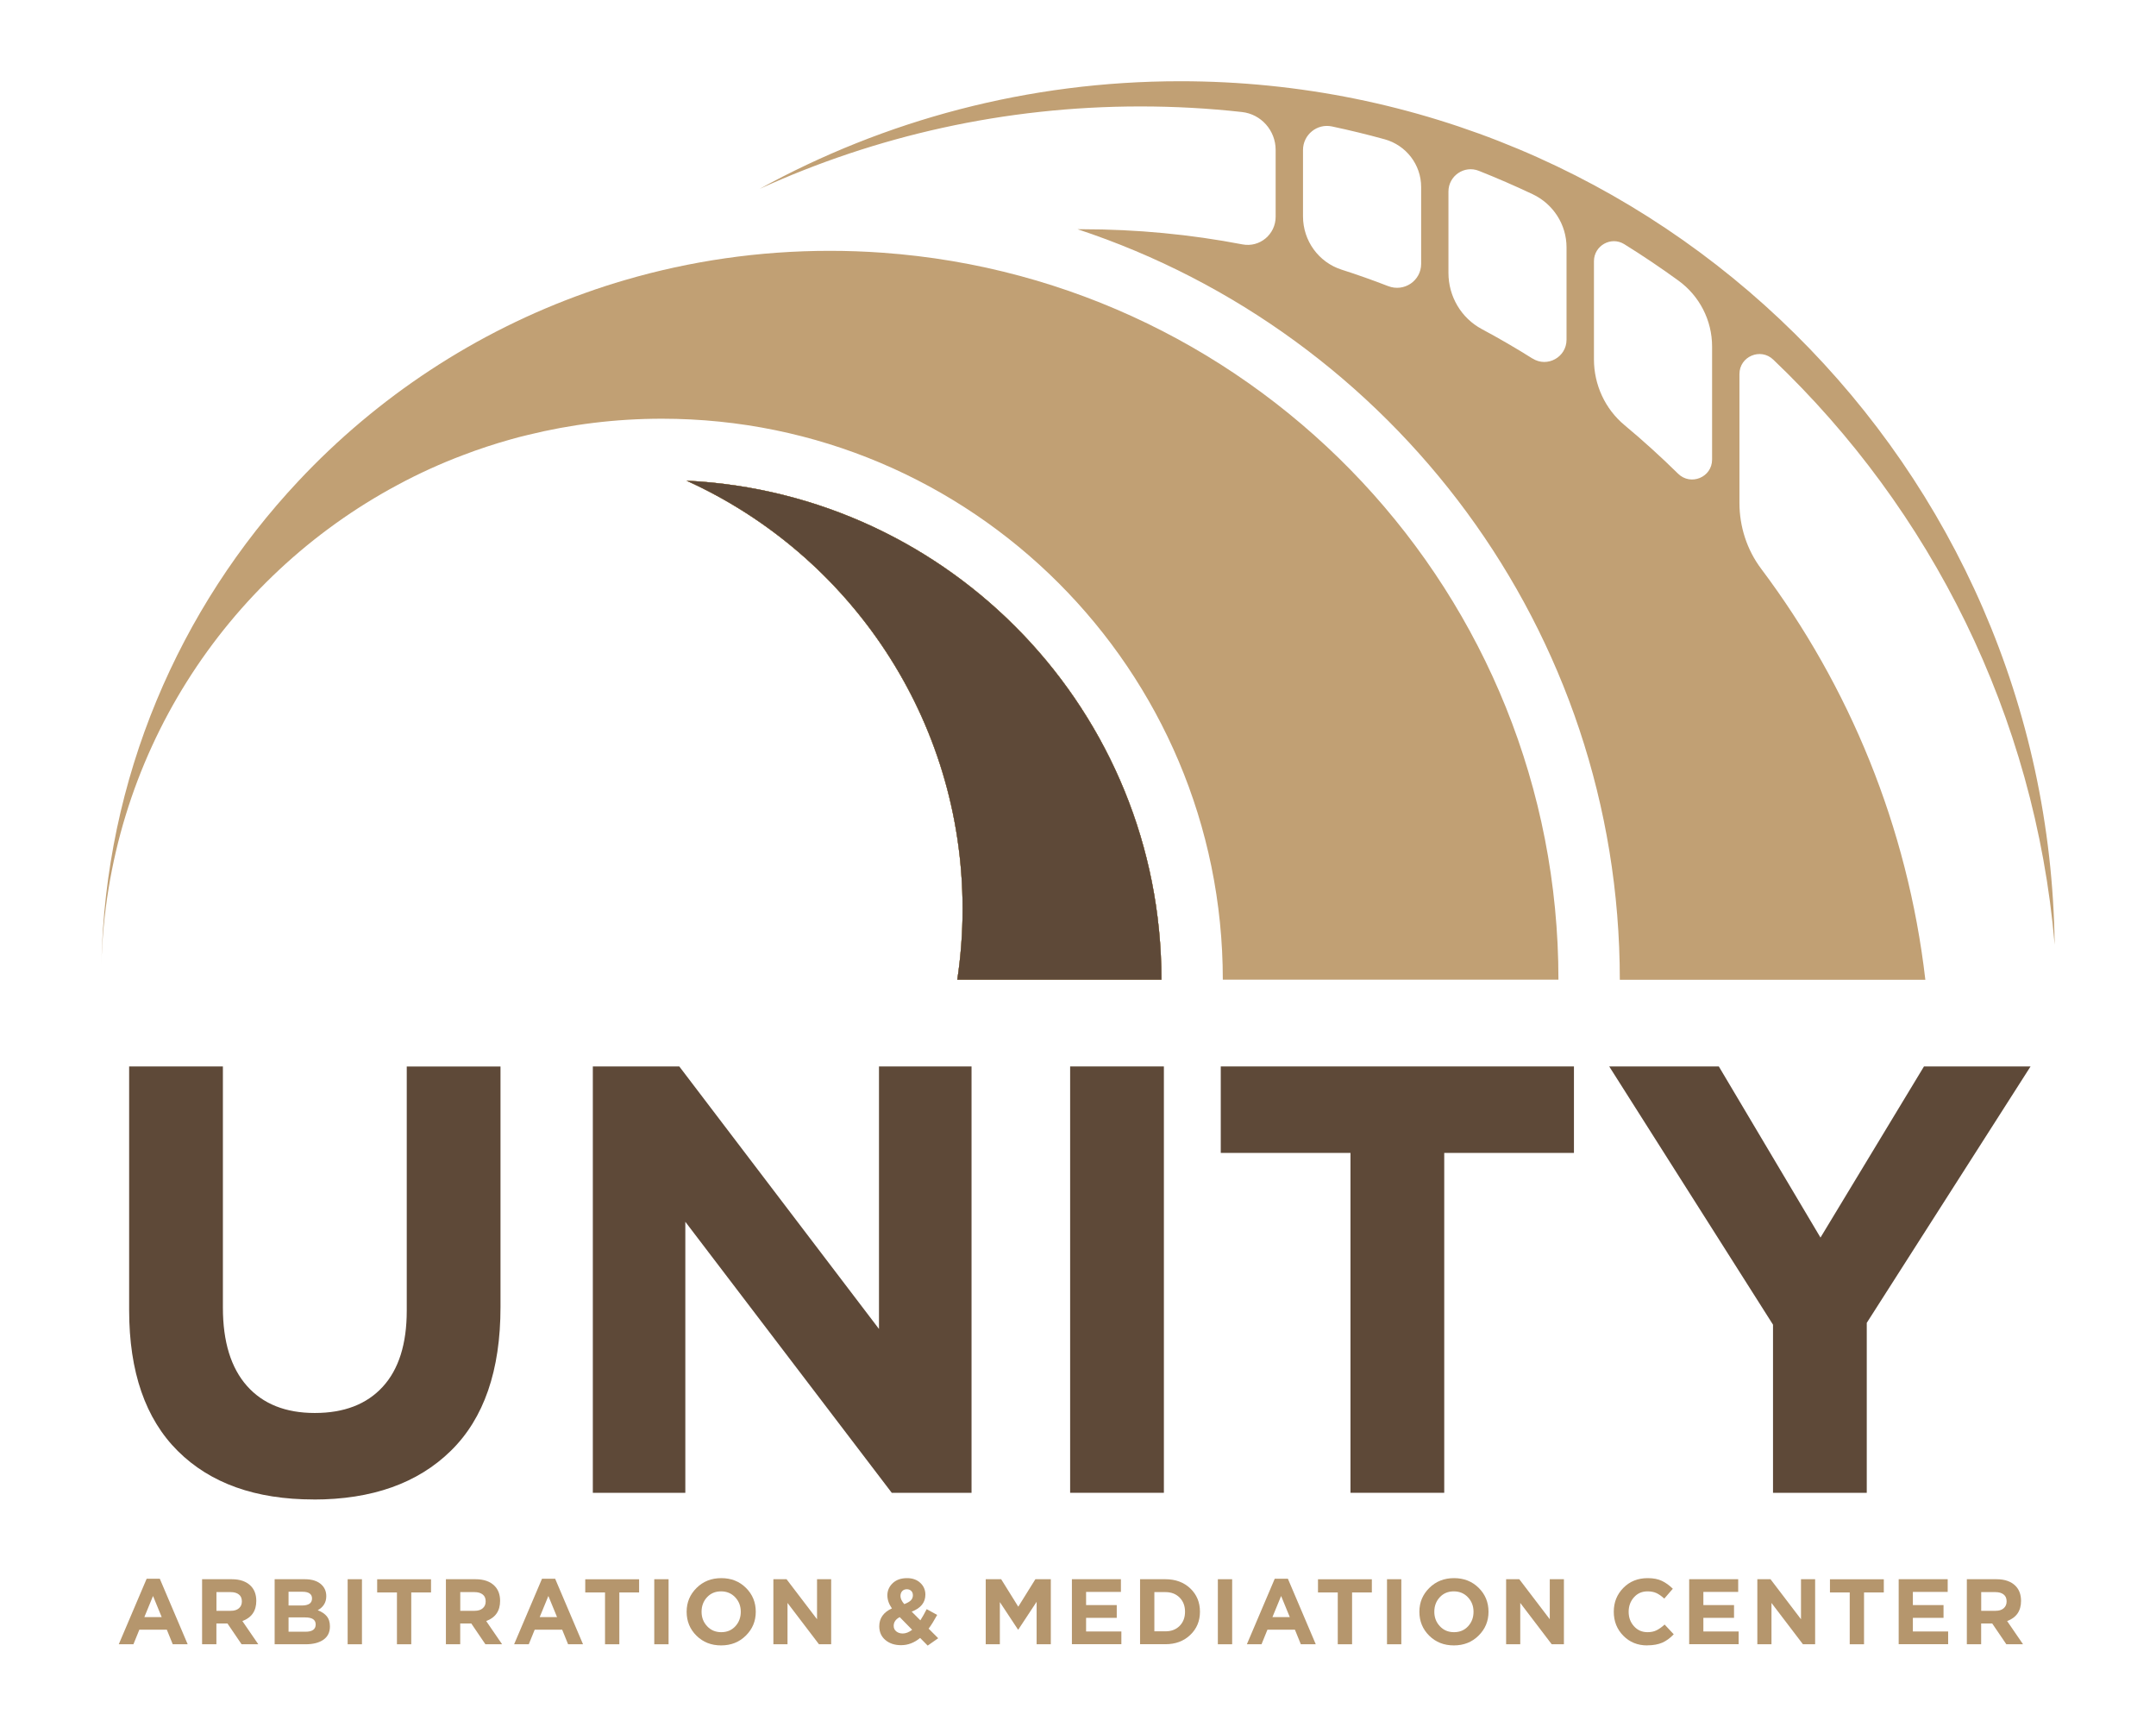 <?xml version="1.0" encoding="UTF-8"?>
<svg id="Layer_1" data-name="Layer 1" xmlns="http://www.w3.org/2000/svg" viewBox="0 0 378.3 302.9">
  <defs>
    <style>
      .cls-1 {
        fill: #b5966d;
      }

      .cls-2 {
        fill: #c1a074;
      }

      .cls-3 {
        fill: #bea57f;
      }

      .cls-4 {
        fill: #5e4938;
      }
    </style>
  </defs>
  <path class="cls-3" d="m167.97,171.85c.61-4.05.93-8.2.93-12.42,0-33.4-19.87-62.16-48.43-75.11,46.4,2.25,83.32,40.58,83.32,87.53h-35.82Z"/>
  <path class="cls-3" d="m120.47,84.32c46.4,2.25,83.32,40.58,83.32,87.53h-35.82c.61-4.05.93-8.2.93-12.42,0-33.4-19.87-62.16-48.43-75.11Z"/>
  <path class="cls-3" d="m167.97,171.85c.61-4.05.93-8.2.93-12.42,0-33.4-19.87-62.16-48.43-75.11,46.4,2.25,83.32,40.58,83.32,87.53h-35.82Z"/>
  <path class="cls-3" d="m120.47,84.32c46.4,2.25,83.32,40.58,83.32,87.53h-35.82c.61-4.05.93-8.2.93-12.42,0-33.4-19.87-62.16-48.43-75.11Z"/>
  <path class="cls-3" d="m203.79,171.85h-35.82c.61-4.05.93-8.2.93-12.42,0-33.4-19.87-62.16-48.43-75.11,46.4,2.25,83.32,40.58,83.32,87.53Z"/>
  <path class="cls-3" d="m120.47,84.32c46.4,2.25,83.32,40.58,83.32,87.53h-35.82c.61-4.05.93-8.2.93-12.42,0-33.4-19.87-62.16-48.43-75.11Z"/>
  <path class="cls-4" d="m120.47,84.32c46.4,2.25,83.32,40.58,83.32,87.53h-35.82c.61-4.05.93-8.2.93-12.42,0-33.4-19.87-62.16-48.43-75.11Z"/>
  <path class="cls-2" d="m273.45,171.85h-58.89c0-54.34-44.06-98.4-98.4-98.4-8.14,0-16.04.99-23.6,2.86-.99.23-1.98.49-2.96.77-2.82.79-5.6,1.7-8.31,2.74-3.97,1.49-7.8,3.24-11.5,5.23-30.27,16.19-51.07,47.76-52,84.26.63-32.83,13.65-62.63,34.57-84.92,13.81-14.73,31.08-26.18,50.5-33.06,2.25-.81,4.53-1.54,6.83-2.21,11.39-3.33,23.45-5.12,35.92-5.12,3.09,0,6.16.11,9.2.33,66.31,4.71,118.64,60,118.64,127.52Z"/>
  <path class="cls-2" d="m305.21,65.61c0-3.08,3.7-4.66,5.93-2.53,27.63,26.32,45.92,62.36,49.38,102.64-1.06-83.84-69.34-151.47-153.43-151.47-26.76,0-51.92,6.85-73.82,18.89,20.35-9.29,42.98-14.47,66.82-14.47,6.03,0,11.98.33,17.83.98,3.37.37,5.91,3.25,5.91,6.64v11.74c0,3.08-2.79,5.42-5.82,4.84-9.13-1.75-18.56-2.66-28.19-2.66h-.75c55.26,18.24,95.15,70.29,95.15,131.66h53.61c-3.11-26.86-13.37-51.54-28.81-72.1-2.5-3.33-3.81-7.4-3.81-11.56v-22.59Zm-61.64-15.42c-2.69-1.04-5.41-2.01-8.17-2.89-4.05-1.3-6.77-5.09-6.77-9.34v-11.65c0-2.67,2.46-4.69,5.08-4.13,3.11.66,6.19,1.41,9.24,2.25,3.77,1.04,6.41,4.45,6.41,8.37v13.48c0,2.98-3,4.99-5.78,3.91Zm25.34,12.71c-2.9-1.82-5.87-3.55-8.9-5.17-3.63-1.94-5.86-5.74-5.86-9.86v-14.27c0-2.75,2.77-4.65,5.32-3.64,3.2,1.27,6.35,2.64,9.44,4.1,3.62,1.71,5.96,5.32,5.96,9.33v16.2c0,3.06-3.37,4.93-5.96,3.3Zm25.53,20.19c-3.01-2.96-6.14-5.8-9.39-8.51-3.42-2.84-5.37-7.09-5.37-11.54v-17.22c0-2.73,3-4.43,5.32-2.99,3.25,2.02,6.42,4.15,9.5,6.39,3.71,2.69,5.91,6.98,5.91,11.56v19.83c0,3.12-3.75,4.66-5.97,2.48Z"/>
  <g>
    <path class="cls-1" d="m20.84,288.43l4.89-11.49h2.31l4.89,11.49h-2.62l-1.04-2.56h-4.82l-1.04,2.56h-2.56Zm4.5-4.77h3.03l-1.52-3.7-1.52,3.7Z"/>
    <path class="cls-1" d="m35.46,288.43v-11.41h5.21c1.44,0,2.55.39,3.32,1.16.65.65.98,1.53.98,2.64,0,1.75-.81,2.93-2.44,3.54l2.79,4.07h-2.93l-2.48-3.65h-1.94v3.65h-2.51Zm2.51-5.87h2.54c.61,0,1.08-.15,1.42-.45.34-.3.51-.7.51-1.2,0-.53-.17-.94-.52-1.21-.35-.28-.83-.42-1.45-.42h-2.49v3.28Z"/>
    <path class="cls-1" d="m48.19,288.43v-11.41h5.3c1.31,0,2.31.34,2.98,1.01.52.52.78,1.18.78,1.97,0,1.08-.5,1.9-1.5,2.46.71.27,1.24.63,1.6,1.07.36.44.54,1.03.54,1.77,0,1.02-.38,1.8-1.14,2.33-.76.53-1.8.8-3.13.8h-5.43Zm2.44-6.8h2.31c1.21,0,1.81-.41,1.81-1.24,0-.38-.14-.67-.42-.87-.28-.2-.69-.3-1.22-.3h-2.48v2.41Zm0,4.6h2.98c1.18,0,1.78-.42,1.78-1.27s-.62-1.24-1.86-1.24h-2.9v2.51Z"/>
    <path class="cls-1" d="m61,288.43v-11.41h2.51v11.41h-2.51Z"/>
    <path class="cls-1" d="m69.65,288.43v-9.09h-3.47v-2.31h9.45v2.31h-3.47v9.09h-2.51Z"/>
    <path class="cls-1" d="m78.24,288.43v-11.41h5.21c1.44,0,2.55.39,3.32,1.16.65.65.98,1.53.98,2.64,0,1.75-.81,2.93-2.44,3.54l2.79,4.07h-2.93l-2.48-3.65h-1.94v3.65h-2.51Zm2.51-5.87h2.54c.61,0,1.08-.15,1.42-.45.34-.3.51-.7.51-1.2,0-.53-.17-.94-.52-1.21-.35-.28-.83-.42-1.45-.42h-2.49v3.28Z"/>
    <path class="cls-1" d="m90.21,288.43l4.89-11.49h2.31l4.89,11.49h-2.62l-1.04-2.56h-4.82l-1.04,2.56h-2.56Zm4.5-4.77h3.03l-1.52-3.7-1.52,3.7Z"/>
    <path class="cls-1" d="m106.16,288.43v-9.09h-3.47v-2.31h9.45v2.31h-3.47v9.09h-2.51Z"/>
    <path class="cls-1" d="m114.8,288.43v-11.41h2.51v11.41h-2.51Z"/>
    <path class="cls-1" d="m130.87,286.91c-1.16,1.15-2.6,1.72-4.34,1.72s-3.18-.57-4.33-1.71c-1.15-1.14-1.72-2.54-1.72-4.19s.58-3.03,1.74-4.18c1.16-1.15,2.6-1.72,4.34-1.72s3.18.57,4.33,1.71c1.15,1.14,1.72,2.54,1.72,4.19s-.58,3.03-1.74,4.18Zm-6.79-1.64c.65.7,1.48,1.04,2.48,1.04s1.82-.34,2.46-1.03.96-1.54.96-2.55-.33-1.85-.98-2.54-1.48-1.04-2.48-1.04-1.82.34-2.46,1.03c-.64.69-.96,1.54-.96,2.55s.33,1.85.98,2.54Z"/>
    <path class="cls-1" d="m135.7,288.43v-11.41h2.31l5.35,7.02v-7.02h2.48v11.41h-2.14l-5.52-7.25v7.25h-2.48Z"/>
    <path class="cls-1" d="m162.77,288.66l-1.32-1.34c-1.03.85-2.15,1.27-3.34,1.27-1.12,0-2.04-.3-2.75-.9-.72-.6-1.08-1.41-1.08-2.42,0-1.41.74-2.46,2.22-3.13-.53-.75-.8-1.52-.8-2.31s.31-1.53.94-2.12c.62-.59,1.46-.88,2.52-.88.96,0,1.73.28,2.32.83.59.55.89,1.24.89,2.07,0,1.37-.8,2.36-2.4,2.98l1.52,1.52c.36-.56.73-1.22,1.11-1.96l1.84,1.01c-.56,1.02-1.06,1.83-1.5,2.41l1.68,1.68-1.84,1.29Zm-4.37-2.12c.54,0,1.09-.22,1.65-.65l-2.18-2.22c-.71.37-1.06.88-1.06,1.53,0,.4.15.73.45.97.3.24.68.37,1.15.37Zm.26-5.15c.52-.2.9-.41,1.15-.65.24-.24.37-.54.37-.9,0-.33-.1-.58-.29-.77-.2-.19-.46-.29-.78-.29s-.61.11-.81.33c-.2.22-.3.51-.3.86,0,.43.22.91.67,1.42Z"/>
    <path class="cls-1" d="m172.96,288.43v-11.41h2.71l3,4.82,3-4.82h2.71v11.41h-2.49v-7.45l-3.21,4.87h-.06l-3.18-4.82v7.4h-2.46Z"/>
    <path class="cls-1" d="m188.08,288.43v-11.41h8.6v2.23h-6.11v2.31h5.38v2.23h-5.38v2.4h6.19v2.23h-8.69Z"/>
    <path class="cls-1" d="m200.04,288.43v-11.41h4.45c1.78,0,3.24.54,4.37,1.62s1.69,2.44,1.69,4.08-.57,2.99-1.7,4.07c-1.14,1.09-2.59,1.63-4.36,1.63h-4.45Zm2.51-2.27h1.94c1.03,0,1.86-.32,2.49-.95.63-.64.95-1.46.95-2.49s-.32-1.84-.95-2.48c-.64-.64-1.46-.96-2.49-.96h-1.94v6.88Z"/>
    <path class="cls-1" d="m213.69,288.43v-11.41h2.51v11.41h-2.51Z"/>
    <path class="cls-1" d="m218.78,288.43l4.89-11.49h2.31l4.89,11.49h-2.62l-1.04-2.56h-4.82l-1.04,2.56h-2.56Zm4.5-4.77h3.03l-1.52-3.7-1.52,3.7Z"/>
    <path class="cls-1" d="m234.73,288.43v-9.09h-3.47v-2.31h9.45v2.31h-3.47v9.09h-2.51Z"/>
    <path class="cls-1" d="m243.37,288.43v-11.41h2.51v11.41h-2.51Z"/>
    <path class="cls-1" d="m259.44,286.91c-1.16,1.15-2.6,1.72-4.34,1.72s-3.18-.57-4.33-1.71c-1.15-1.14-1.72-2.54-1.72-4.19s.58-3.03,1.74-4.18c1.16-1.15,2.6-1.72,4.34-1.72s3.18.57,4.33,1.71c1.15,1.14,1.72,2.54,1.72,4.19s-.58,3.03-1.74,4.18Zm-6.79-1.64c.65.7,1.48,1.04,2.48,1.04s1.82-.34,2.46-1.03.96-1.54.96-2.55-.33-1.85-.98-2.54-1.48-1.04-2.48-1.04-1.82.34-2.46,1.03c-.64.69-.96,1.54-.96,2.55s.33,1.85.98,2.54Z"/>
    <path class="cls-1" d="m264.27,288.43v-11.41h2.31l5.35,7.02v-7.02h2.48v11.41h-2.14l-5.52-7.25v7.25h-2.48Z"/>
    <path class="cls-1" d="m289.01,288.63c-1.67,0-3.07-.57-4.18-1.7s-1.67-2.53-1.67-4.2.56-3.05,1.68-4.19c1.12-1.14,2.54-1.71,4.27-1.71.99,0,1.82.16,2.49.48.67.32,1.31.78,1.92,1.38l-1.5,1.73c-.49-.45-.95-.77-1.38-.97-.43-.2-.95-.3-1.56-.3-.96,0-1.75.34-2.37,1.03-.62.69-.94,1.54-.94,2.55s.31,1.85.94,2.54c.62.7,1.42,1.04,2.37,1.04.61,0,1.14-.11,1.58-.33s.92-.55,1.42-1.01l1.6,1.71c-.62.66-1.29,1.15-2.01,1.47-.72.31-1.61.47-2.66.47Z"/>
    <path class="cls-1" d="m296.39,288.43v-11.41h8.6v2.23h-6.11v2.31h5.38v2.23h-5.38v2.4h6.19v2.23h-8.69Z"/>
    <path class="cls-1" d="m308.35,288.43v-11.41h2.31l5.35,7.02v-7.02h2.48v11.41h-2.14l-5.52-7.25v7.25h-2.48Z"/>
    <path class="cls-1" d="m324.56,288.43v-9.09h-3.47v-2.31h9.45v2.31h-3.47v9.09h-2.51Z"/>
    <path class="cls-1" d="m333.15,288.43v-11.41h8.6v2.23h-6.11v2.31h5.38v2.23h-5.38v2.4h6.19v2.23h-8.69Z"/>
    <path class="cls-1" d="m345.11,288.43v-11.41h5.21c1.44,0,2.55.39,3.32,1.16.65.65.98,1.53.98,2.64,0,1.75-.81,2.93-2.44,3.54l2.79,4.07h-2.93l-2.48-3.65h-1.94v3.65h-2.51Zm2.51-5.87h2.54c.61,0,1.08-.15,1.42-.45.34-.3.51-.7.51-1.2,0-.53-.17-.94-.52-1.21-.35-.28-.83-.42-1.45-.42h-2.49v3.28Z"/>
  </g>
  <g>
    <path class="cls-4" d="m55.04,263.03c-10.19,0-18.13-2.83-23.83-8.49-5.7-5.66-8.55-13.91-8.55-24.73v-42.74h16.45v42.31c0,5.98,1.41,10.56,4.22,13.73,2.81,3.17,6.78,4.75,11.91,4.75s9.1-1.53,11.91-4.59c2.81-3.06,4.22-7.51,4.22-13.35v-42.84h16.45v42.2c0,11.11-2.9,19.52-8.71,25.21-5.81,5.7-13.84,8.55-24.09,8.55Z"/>
    <path class="cls-4" d="m104.02,261.86v-74.79h15.17l35.04,46.05v-46.05h16.24v74.79h-14l-36.22-47.54v47.54h-16.24Z"/>
    <path class="cls-4" d="m187.77,261.86v-74.79h16.45v74.79h-16.45Z"/>
    <path class="cls-4" d="m236.96,261.86v-59.62h-22.76v-15.17h61.97v15.17h-22.76v59.62h-16.45Z"/>
    <path class="cls-4" d="m311.1,261.86v-29.49l-28.74-45.3h19.23l17.84,30.02,18.16-30.02h18.7l-28.74,44.98v29.81h-16.45Z"/>
  </g>
</svg>